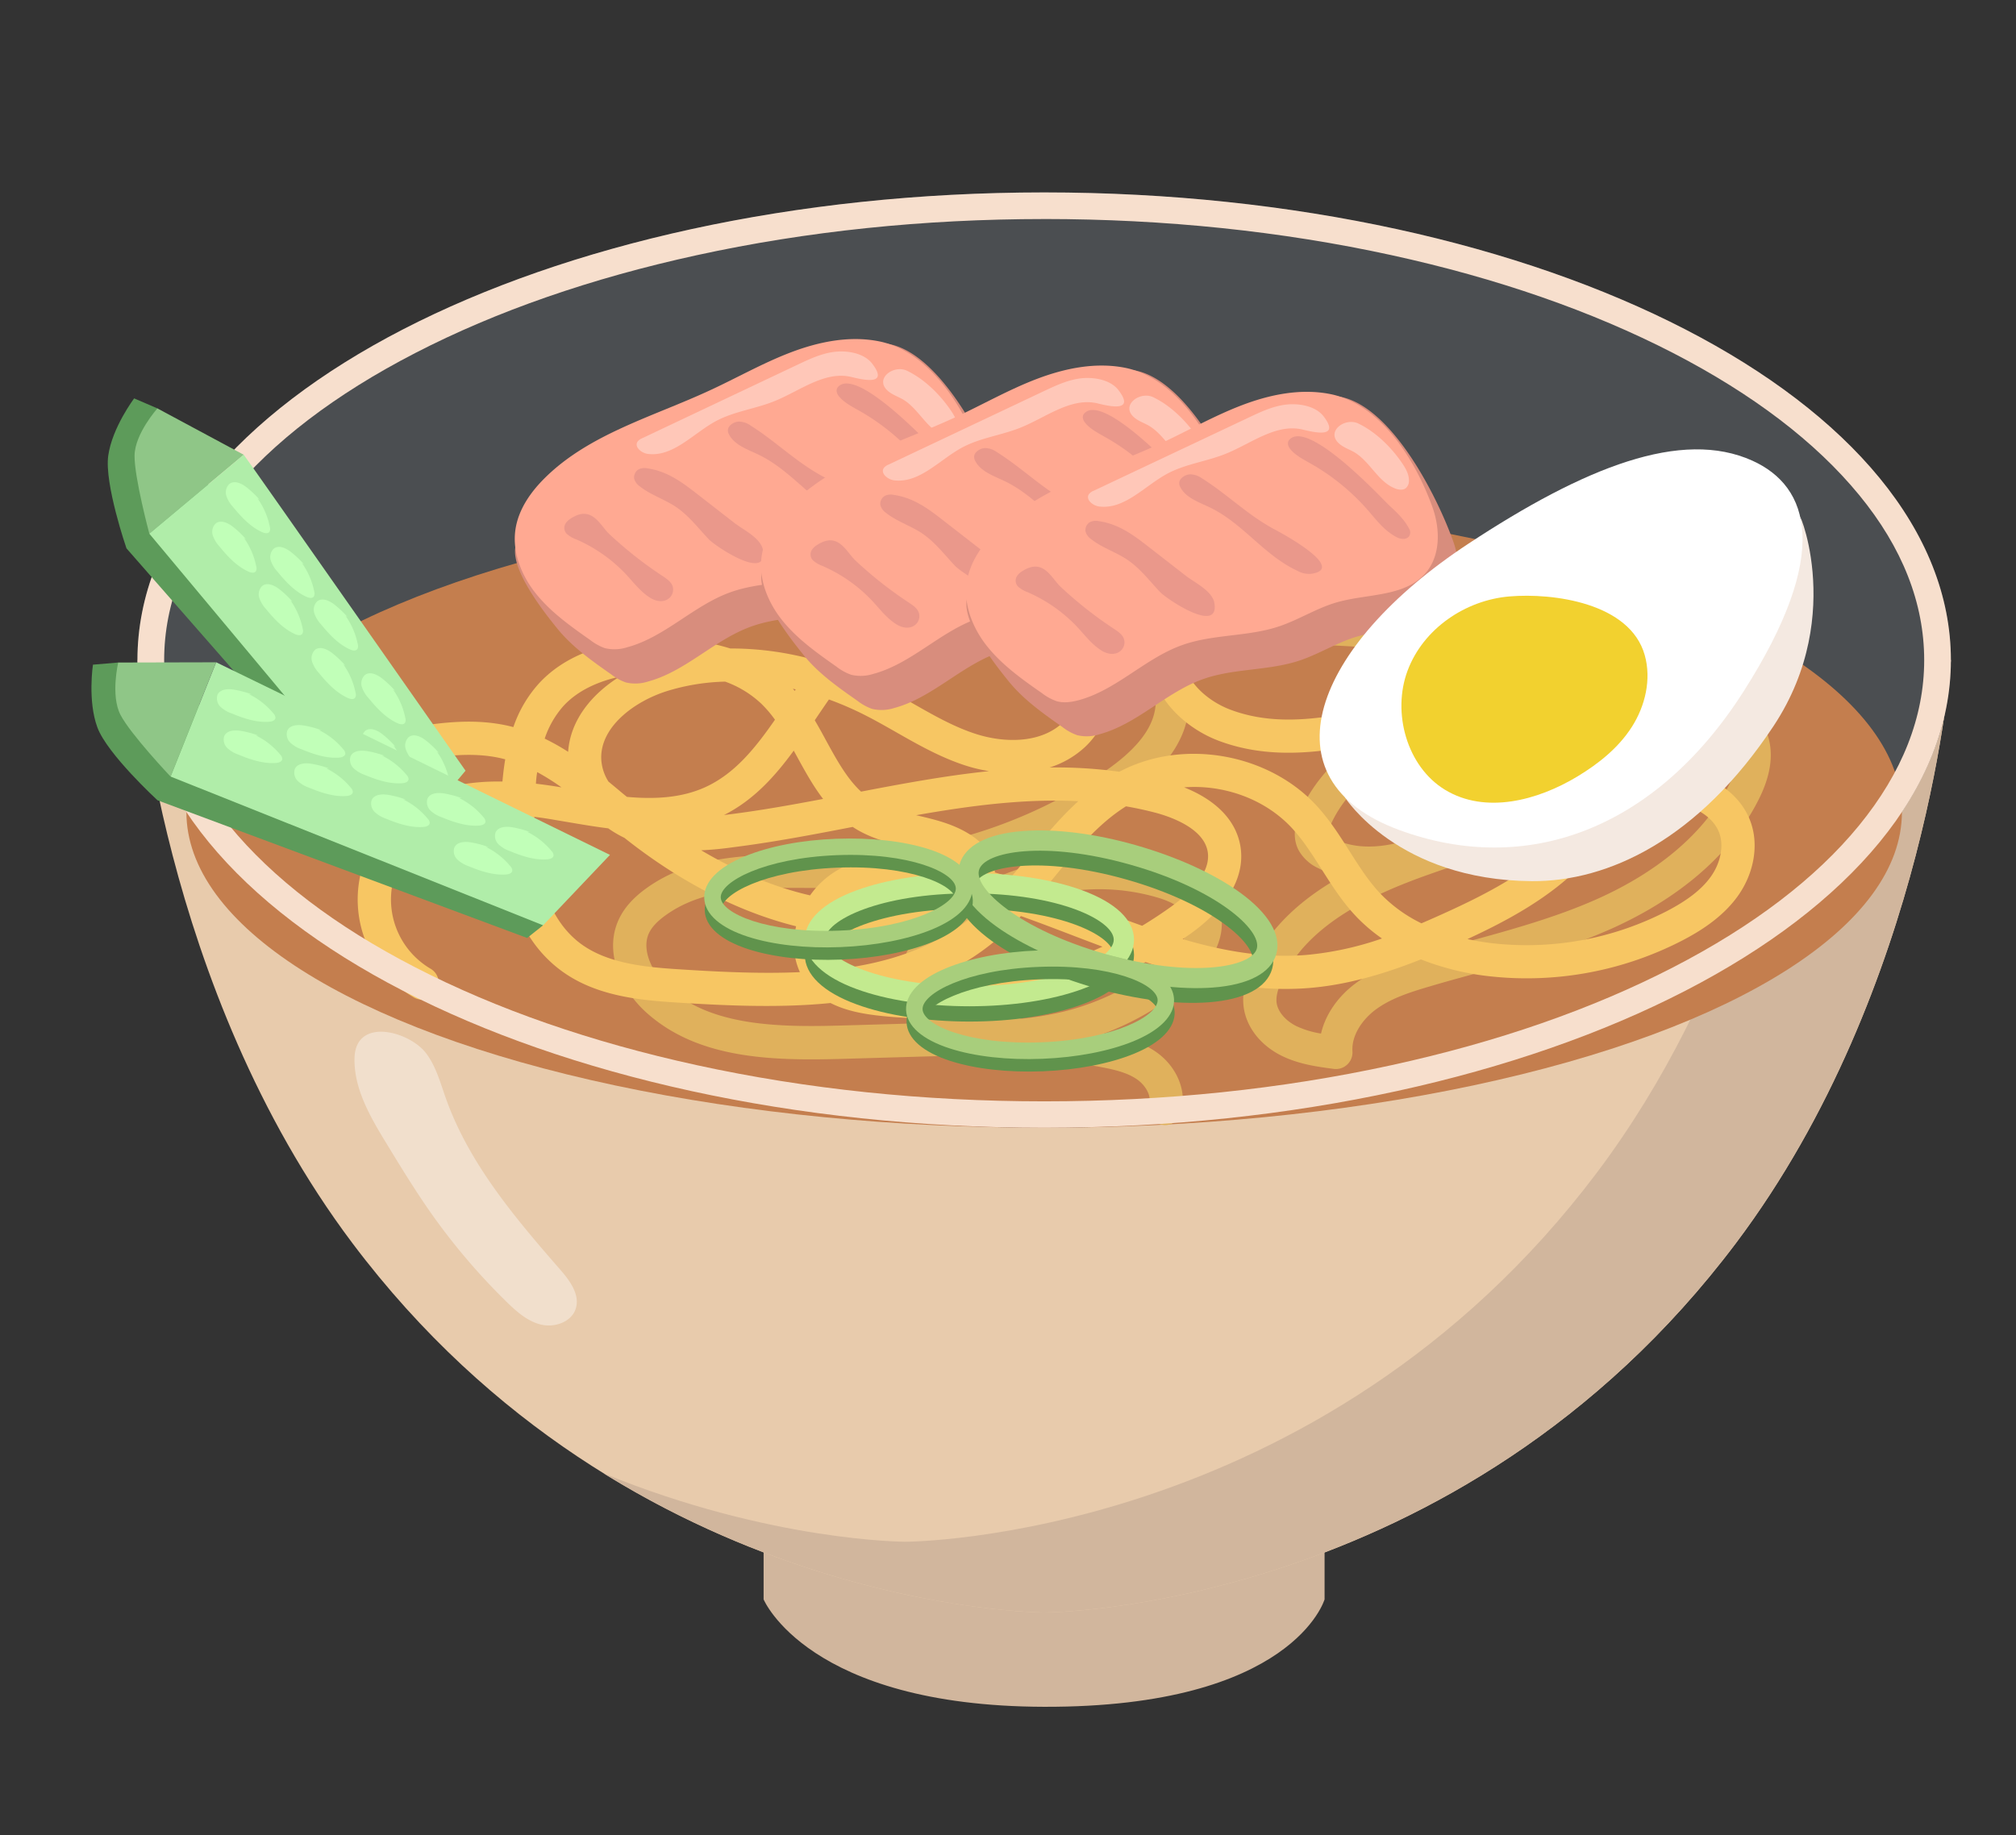 <svg id="Layer_1" data-name="Layer 1" xmlns="http://www.w3.org/2000/svg" viewBox="0 0 805 733"><rect x="0" y="0" width="805" height="733" fill="#333333" stroke="none"/><defs><style>.cls-1{fill:#d1b69d;}.cls-2{fill:#e8cbac;}.cls-3{fill:#4b4e51;}.cls-4{fill:#c47e4e;}.cls-19,.cls-21,.cls-5{fill:#fff;}.cls-5{opacity:0.39;}.cls-6{fill:#e0b15c;}.cls-7{fill:#f7c663;}.cls-8{fill:#f7dfcd;}.cls-9{fill:#60934c;}.cls-10{fill:#c3ea8f;}.cls-11{fill:#a8ce7c;}.cls-12{fill:#5d9b5a;}.cls-13{fill:#8fc687;}.cls-14{fill:#b0eda9;}.cls-15{fill:#c1ffb8;}.cls-16{fill:#d88d7d;}.cls-17{fill:#ffa992;}.cls-18{fill:#ea988b;}.cls-19{opacity:0.35;}.cls-20{fill:#f4e9e1;}.cls-22{fill:#f2d12f;}</style></defs><title>Food</title><path class="cls-1" d="M528.91,638.77s-12.56,43.17-112,42.9c-94.27-.25-112-42.9-112-42.9v-68H528.91Z"/><path class="cls-2" d="M416.94,263.63H54.88s8.89,130.51,85.81,232.83C251.61,644,416.94,644,416.94,644s165.33,0,276.25-147.54C770.11,394.14,779,263.63,779,263.63Z"/><path class="cls-1" d="M720,263.63c-7.08,44-27.31,131.49-82.26,204.58C526.81,615.75,361.48,615.75,361.48,615.75s-53.72,0-120.47-27.33C330.71,644,416.94,644,416.94,644s165.33,0,276.25-147.54C770.11,394.14,779,263.63,779,263.63Z"/><ellipse class="cls-3" cx="416.94" cy="263.63" rx="362.06" ry="186.78"/><ellipse class="cls-4" cx="416.94" cy="324.32" rx="342.51" ry="126.09"/><path class="cls-5" d="M141.56,422.56c-.29,12.29,6.32,23.56,12.72,34.06,5.55,9.11,11.11,18.23,17.22,27a255.83,255.83,0,0,0,30.77,36.31c4,3.89,8.34,7.79,13.76,9.09s12.08-1,13.84-6.27c1.85-5.6-2.31-11.26-6.2-15.71-18.17-20.83-36.49-42.51-45.7-68.57-2.17-6.12-3.88-12.56-7.78-17.75C163.51,411.83,142,406.05,141.56,422.56Z"/><path class="cls-6" d="M465.25,449.36a6.73,6.73,0,0,1-1.88-.27,6.63,6.63,0,0,1-4.49-8.24c1-3.48-1.77-7.66-4.92-9.81-4.44-3.05-10.47-4.16-16.31-5.23l-30.13-5.55c-8.7.84-17.38,1.09-25.9,1.33l-45.06,1.3c-28.45.82-57.94.06-78.57-18.59-9.92-9-17.11-24-10.82-37.27,2.07-4.38,5.52-8.3,10.55-12,19.06-13.92,42.7-13.78,65.56-13.65,5,0,10.15.06,15.06-.07a194.13,194.13,0,0,0,101.85-32.58c13.26-8.92,20.19-17.58,21.18-26.46s-4.14-17.66-9.55-24.08c-12,.57-23.6,1.28-34.54,2-23.28,1.57-55.17,3.71-77.83-13.88-5.09-4-7.4-8.38-6.88-13.16.56-5.08,4.16-9,10.69-11.72,18.74-7.72,40.56-9.52,61.43-5.08,20.22,4.3,38.86,14.32,52.71,28.29,24.84-1,51.45-1.38,78.34,0,16,.83,34.46,2.47,50.24,11.32,7.68,4.3,11.32,10.92,9.5,17.27-1.31,4.57-5,7.13-6.92,8.51-5.4,3.78-11.15,7.33-16.7,10.77-17.06,10.54-33.17,20.49-40.5,36.85-1.38,3.07-1.05,4.08-1,4.09s.31.54,2.09,1.45c12.77,6.61,28.57,1.5,36.85-2.14,13.53-5.94,26.13-15.27,38.31-24.29,17.91-13.25,36.42-27,59.18-31.36,15-2.9,32.76.72,38.62,15.34,3,7.62,2,16.71-3.23,27-13.53,26.85-39.42,42.81-58.76,51.48-17.68,7.92-36.48,13.06-54.65,18-5.84,1.6-11.89,3.25-17.76,5-8,2.34-15.74,4.82-21.82,9.38-4.7,3.53-9.56,9.73-9.15,16.59a6.63,6.63,0,0,1-7.49,7c-6.58-.87-14-1.86-20.89-5.29-8.58-4.29-14.23-11.73-15.12-19.89-.66-6,1.37-11.51,2.95-15.09,7.31-16.57,20.95-28.08,36-36.53a40.06,40.06,0,0,1-9.16-3.39,17.27,17.27,0,0,1-7.8-7.17c-3.34-6.5-.27-13.34.73-15.59,9-20.08,27.63-31.59,45.64-42.72,5.4-3.33,11-6.78,16.06-10.35a14.79,14.79,0,0,0,1.43-1.08,10.63,10.63,0,0,0-2.89-2.25c-13.28-7.45-29.9-8.88-44.43-9.64-22.91-1.19-45.67-1.1-67.31-.38,4.62,7.45,7.91,16.41,6.82,26.19-1.45,13-10.27,24.77-27,36a207.49,207.49,0,0,1-108.9,34.84c-5.13.13-10.4.1-15.5.07-21.66-.12-42.13-.24-57.65,11.1-3.19,2.33-5.28,4.6-6.38,6.93-3.21,6.79,1.45,16.08,7.72,21.74,17,15.36,43.54,15.91,69.28,15.17l32.73-.94a22.5,22.5,0,0,1-8.6-12.83c-2.37-9.77,2.27-20.36,13.09-29.81,24.51-21.44,60.58-29.5,91.89-20.54,11.5,3.3,18.73,8.93,21.47,16.74,3.57,10.14-1.25,21.67-13.21,31.62a114.26,114.26,0,0,1-32.72,19c6.39,1.19,14.14,2.74,20.65,7.2,8.5,5.83,12.67,15.91,10.14,24.51A6.64,6.64,0,0,1,465.25,449.36Zm228.51-146.8a37.32,37.32,0,0,0-1.73,4.17,32.24,32.24,0,0,1-4.79,9.41c-5.29,6.51-13.79,7.81-19.42,8.67a533.42,533.42,0,0,0-97.19,24.41c-22.15,7.84-48.88,19.8-59,42.82-1.53,3.46-2.13,6.1-1.89,8.29.38,3.55,3.47,7.27,7.86,9.46a36.4,36.4,0,0,0,9.89,3c1.76-7.52,6.58-14.65,13.73-20,7.86-5.9,17.19-8.92,26.07-11.51,6-1.74,12.08-3.41,18-5,17.68-4.84,36-9.84,52.73-17.35,17.37-7.78,40.55-22,52.33-45.34A29.45,29.45,0,0,0,693.76,302.56ZM439,355.14c-20.61,0-41.37,7.37-56.83,20.89-3.22,2.81-10.54,10.08-8.93,16.69,1.32,5.44,8.23,9.23,21.12,11.61L408,406.86a127.9,127.9,0,0,0,16.31-2.74,101.28,101.28,0,0,0,40.7-20.46c5.67-4.72,11.06-11.67,9.18-17-1.54-4.38-7.7-7-12.61-8.37A82.09,82.09,0,0,0,439,355.14Zm237.28-65.6a36.92,36.92,0,0,0-7,.68c-19.8,3.82-36.32,16-53.8,29l-5.47,4a544.42,544.42,0,0,1,55.81-11.56c5-.76,9.22-1.58,11.12-3.92a22,22,0,0,0,2.65-5.65c.48-1.3,1-2.73,1.67-4.16a6.68,6.68,0,0,1-1-3.86,6.58,6.58,0,0,1,1.7-4.05A31.7,31.7,0,0,0,676.24,289.54ZM346.31,234.75a12.56,12.56,0,0,0,1.29,1.13c18.66,14.49,46.46,12.62,68.79,11.11,7-.47,14.34-.94,21.85-1.36C413,227,377.31,221.81,348.32,233.76A13.83,13.83,0,0,0,346.31,234.75Z"/><path class="cls-7" d="M370.27,406.71a173.64,173.64,0,0,1-19.74-1.12c-5.93-.68-12.81-1.89-18.89-5-19.19,1.93-39.33,1.17-59.13-.05-15.09-.94-33.87-2.09-48.48-12.91-16.18-12-24.23-32.91-24-62.33-12.13-.13-24.11,2.09-32.95,9.82a32.06,32.06,0,0,0,5,51.86,6.64,6.64,0,0,1-6.66,11.48,45.33,45.33,0,0,1-7.11-73.33c11.93-10.44,27.58-13.22,42.32-13,.25-2.89.61-5.87,1.11-8.87l-1.59-.4c-12-2.77-24.78-.85-37.27,1.41a7.76,7.76,0,0,1-8.86,3,7.21,7.21,0,0,1-5.08-7.43c.2-3.17,2.44-6.93,8.08-8,14.21-2.61,30.32-5.56,46.12-1.91.62.14,1.24.3,1.85.46a50.08,50.08,0,0,1,10-17.2c9.7-10.69,24.58-16.71,44.23-17.88a87.61,87.61,0,0,1,32.37,3.68A124.2,124.2,0,0,1,326,263.8a99.78,99.78,0,0,1,10.94-12c20.49-18.75,51.87-25.19,78.08-16,9.14,3.2,16.27,7.78,21.19,13.62,11.69,13.88,10.22,36.82-3.15,49.1a37,37,0,0,1-13.94,8,185.3,185.3,0,0,1,27.83,1.7c.32-.17.64-.34,1-.5C473,295,506.41,301,525.55,321.59c5.31,5.71,9.4,12.17,13.36,18.41s7.6,11.95,12.23,16.84a57.48,57.48,0,0,0,16.45,11.92c3.45-1.47,6.85-3,10.2-4.52,15.9-7.27,32.31-15.75,44.61-28.37a50.23,50.23,0,0,0,10.35-15.36c-2.69.07-5.41.07-8.14-.05-18.37-.84-33.2-8.69-39.67-21a44.71,44.71,0,0,1-3.72-10.39c-6.87,1.27-13.78,2.87-20.55,4.44-24.45,5.66-49.73,11.52-74.1,2.32-15.9-6-30.57-21.76-26.43-39.15,2.46-10.35,11.47-18.94,23.5-22.41,9.9-2.87,20.14-2.14,29.17-1.51,14.44,1,29.36,2.08,43.63,7.45,16.74,6.3,29.19,17.93,34.17,31.91q.36,1,.66,2,2.76-.31,5.5-.51c22.8-1.65,40.83,6,48.24,20.47a32.12,32.12,0,0,1,3.46,12.25,111.2,111.2,0,0,1,17.2.17c16.26,1.63,28.65,9.55,33.15,21.17,3.64,9.4,1.72,21-5,30.34-6.35,8.78-15.66,14.27-22.11,17.63A135.29,135.29,0,0,1,595.63,390a106.57,106.57,0,0,1-28.25-6.83c-13.74,5.47-28.83,10.12-44.46,11.41-22.67,1.87-44.4-3.23-65.52-10.33A181.44,181.44,0,0,1,370.27,406.71Zm-4.49-13.33a167.79,167.79,0,0,0,74.44-15.29q-5.31-2-10.56-4c-7.26-2.78-14.62-5.6-22-8.23a114.36,114.36,0,0,1-11.76,11.09A99.73,99.73,0,0,1,365.78,393.38ZM213.34,326.23c0,18.2,3.61,39.63,18.58,50.7,11.46,8.48,28.06,9.5,41.4,10.33,15.78,1,31.3,1.65,46.08,1a27.35,27.35,0,0,1-1.9-16.46q.17-.93.39-1.86c-22.87-5.7-46.29-17.64-68.58-35.33a45.32,45.32,0,0,1-6.44-3.78c-5.63-.7-11.16-1.65-16.5-2.56l-4.71-.79C219,327,216.19,326.58,213.34,326.23ZM330.92,372.5c-.14.53-.26,1.06-.35,1.6-.54,3-.57,7.39,2.4,11a13.73,13.73,0,0,0,1.93,1.88c19.74-2.48,37.71-8.31,52.63-20.35,2.1-1.7,4.11-3.5,6.07-5.39l-1.27-.38c-3.9,4.21-9.65,7.34-15.53,9A108.75,108.75,0,0,1,330.92,372.5Zm141.35,2.57c16.39,4.82,32.7,7.69,49.56,6.3a126.5,126.5,0,0,0,30-6.55A67,67,0,0,1,541.5,366c-5.51-5.82-9.72-12.45-13.79-18.86-3.81-6-7.41-11.66-11.89-16.48-10.79-11.62-27.25-17.4-43-16.21,12.93,5.15,20.82,13.36,22.5,23.63,1.36,8.3-1,21.06-19.71,34.68C474.48,373.52,473.38,374.31,472.27,375.07Zm113.77,0a101.86,101.86,0,0,0,11,1.77,121.89,121.89,0,0,0,68.53-12.95c8.35-4.35,13.9-8.69,17.48-13.64,4.06-5.62,5.39-12.6,3.39-17.77-3.13-8.08-13.47-11.89-22.1-12.76a108.36,108.36,0,0,0-17.28,0c-2.72,9.81-8.74,18.86-15.15,25.43C618.81,358.57,602.25,367.51,586,375.05Zm-169-20c5.87,2.15,11.68,4.38,17.42,6.58,7.29,2.79,14.47,5.55,21.61,8.09q6-3.63,11.76-7.77c7.33-5.33,15.79-13.43,14.41-21.79-1.57-9.61-15.4-14.18-21.27-15.7q-5.67-1.46-11.36-2.44c-11.1,6.94-19.76,17.47-28.87,28.55C419.47,352.1,418.24,353.6,417,355.09Zm-77.72,5.11a93.06,93.06,0,0,0,33.87-3.11c.64-.18,1.29-.4,1.93-.64-15-3-25.88-2.1-34.14,2.67A19.63,19.63,0,0,0,339.27,360.2ZM280,339.6c12.16,7.2,27.1,14.24,43.47,18a34.64,34.64,0,0,1,10.83-10c14.79-8.53,32.17-6.53,44.49-4-4.63-2.54-10.19-3.81-16-5.16-6.82-1.57-13.87-3.19-20.4-7-.65-.38-1.28-.77-1.9-1.18-15.49,3-31.48,6.06-47.25,8.05C288.86,338.93,284.44,339.39,280,339.6Zm117.27,8.84c2.11.63,4.22,1.3,6.31,2,2.29-2.68,4.56-5.44,6.87-8.25,6.29-7.65,12.7-15.45,20.12-22.2-21.18-1.08-42.67,1.7-64.76,5.59,7.29,1.68,14.82,3.42,21.65,7.8,4.95,3.18,8.07,7.07,9.26,11.56A16.38,16.38,0,0,1,397.26,348.44Zm-80.32-48.65c-7.52,10.29-16.06,19.79-27.86,25.72.82-.09,1.63-.19,2.44-.3,12.26-1.55,24.79-3.79,37.13-6.13-4.09-5.34-7.35-11.31-10.55-17.17C317.72,301.2,317.33,300.49,316.94,299.79Zm-66.61,18.47c11.11,1,21.89.44,31.43-3.95,11.61-5.34,19.78-15.48,27.68-26.87a47.13,47.13,0,0,0-5.52-6.45,41.43,41.43,0,0,0-14.38-8.76,85.32,85.32,0,0,0-23.2,3.77c-13.13,4.12-26.94,14.45-26.25,27.38a18.45,18.45,0,0,0,2.86,8.77c2,1.65,4,3.32,6,5Zm75-30.6c1.54,2.62,3,5.27,4.41,7.89,4.28,7.83,8.37,15.32,14.08,20.61,16.87-3.24,34-6.41,51.1-8.18a62.18,62.18,0,0,1-9.15-2.16c-10.11-3.23-19.2-8.41-28-13.42-3.79-2.16-7.71-4.39-11.58-6.38A130.45,130.45,0,0,0,331,279.36C329.12,282.06,327.25,284.84,325.34,287.66ZM214,313c3.46.4,6.79.89,9.89,1.41l.31.05a92.5,92.5,0,0,0-9.69-6.09C214.25,309.87,214.08,311.42,214,313Zm380.48-25.82a29.25,29.25,0,0,0,2.25,6.15c6.31,12,23.44,13.69,28.54,13.92,3.29.15,6.58.09,9.95-.07a18.94,18.94,0,0,0-2-7c-5.76-11.26-22.09-14.24-35.46-13.28C596.63,286.92,595.53,287,594.43,287.13ZM217.5,295a90.4,90.4,0,0,1,9.36,5.26c.88-12.73,9.5-23.09,20.51-30-8.19,1.84-16.6,5.33-22.49,11.82A37.35,37.35,0,0,0,217.5,295Zm122-26.61q6.46,2.58,12.84,5.85c4.12,2.12,8.16,4.42,12.07,6.65,8.57,4.89,16.67,9.5,25.45,12.3,10.59,3.38,25.17,4,34.31-4.39,8.23-7.56,9.17-22.23,2-30.78-3.37-4-8.56-7.24-15.42-9.64-21.74-7.61-47.75-2.27-64.74,13.27A78,78,0,0,0,339.45,268.37Zm160.83-22.92a46.61,46.61,0,0,0-13,1.56c-7.33,2.12-12.93,7.11-14.27,12.73-2.29,9.65,7.46,19.61,18.21,23.66,20.6,7.78,42.85,2.62,66.41-2.84,6.67-1.54,13.45-3.11,20.29-4.4-3.77-10.12-13.29-18.68-26.19-23.54-12.46-4.69-26.41-5.67-39.89-6.62C508,245.72,504.12,245.45,500.28,245.45Zm-183.72,29.6.72.85c.13-.2.26-.39.4-.58Z"/><path class="cls-8" d="M416.94,87.47c48.12,0,94.77,4.85,138.67,14.43,42.21,9.21,80,22.36,112.48,39.09C700,157.48,725,176.54,742.34,197.66s26,43.28,26,66-8.76,44.9-26,66-42.3,40.19-74.25,56.67c-32.43,16.73-70.27,29.88-112.48,39.09-43.9,9.58-90.55,14.44-138.67,14.44s-94.77-4.86-138.66-14.44c-42.21-9.21-80.06-22.36-112.48-39.09-32-16.48-56.94-35.55-74.25-56.67s-26-43.27-26-66,8.77-44.89,26.05-66S133.84,157.48,165.8,141c32.42-16.73,70.27-29.88,112.48-39.09,43.89-9.58,90.54-14.43,138.66-14.43Zm0-10.62c-200,0-362.06,83.62-362.06,186.78S217,450.42,416.94,450.42,779,366.79,779,263.63,616.9,76.85,416.94,76.85Z"/><path class="cls-9" d="M387.09,408c-16.94,0-32.93-2.43-45-6.85-13.36-4.88-20.72-11.89-20.72-19.74s7.36-14.86,20.72-19.74c12.08-4.42,28.07-6.85,45-6.85s32.92,2.43,45,6.85c13.36,4.88,20.73,11.89,20.73,19.74s-7.37,14.86-20.73,19.74C420,405.58,404,408,387.09,408Zm0-45.09c-35.71,0-57.64,10.78-57.64,18.5s21.93,18.5,57.64,18.5,57.63-10.77,57.63-18.5S422.79,362.92,387.09,362.92Z"/><path class="cls-10" d="M387.09,401.89c-16.94,0-32.93-2.43-45-6.85-13.36-4.88-20.72-11.89-20.72-19.74s7.36-14.86,20.72-19.74c12.08-4.42,28.07-6.85,45-6.85s32.92,2.43,45,6.85c13.36,4.88,20.73,11.89,20.73,19.74s-7.37,14.86-20.73,19.74C420,399.46,404,401.89,387.09,401.89Zm0-45.09c-35.71,0-57.64,10.78-57.64,18.5s21.93,18.5,57.64,18.5,57.63-10.77,57.63-18.5S422.79,356.8,387.09,356.8Z"/><path class="cls-9" d="M437.48,394.64c-16.3-4.61-31-11.31-41.44-18.84-11.53-8.34-16.7-17.09-14.57-24.64s11.13-12.3,25.32-13.36c12.83-1,28.87,1.05,45.17,5.66s31,11.3,41.44,18.84c11.53,8.34,16.7,17.09,14.57,24.64s-11.13,12.29-25.32,13.36C469.82,401.26,453.78,399.25,437.48,394.64Zm12.28-43.39c-34.36-9.72-58.4-5.32-60.5,2.11s16.06,23.77,50.43,33.49,58.39,5.32,60.49-2.12S484.12,361,449.76,351.25Z"/><path class="cls-11" d="M439.15,388.75c-16.3-4.61-31-11.3-41.44-18.84-11.53-8.34-16.71-17.09-14.57-24.64s11.13-12.3,25.31-13.36c12.83-1,28.88,1,45.17,5.66s31,11.3,41.45,18.84c11.53,8.34,16.7,17.09,14.56,24.64s-11.12,12.29-25.31,13.36C471.49,395.37,455.45,393.36,439.15,388.75Zm12.27-43.39c-34.36-9.72-58.39-5.32-60.49,2.11S407,371.24,441.35,381s58.39,5.32,60.5-2.11S485.78,355.08,451.42,345.36Z"/><path class="cls-9" d="M416.38,427.86c-13.79.54-26.88-.92-36.87-4.12-11-3.55-17.26-9-17.51-15.41s5.51-12.34,16.23-16.75c9.7-4,22.64-6.48,36.43-7s26.88.91,36.87,4.12c11,3.54,17.26,9,17.51,15.4s-5.51,12.34-16.23,16.75C443.11,424.81,430.17,427.31,416.38,427.86Zm-1.46-36.72c-29.08,1.16-46.58,10.64-46.33,16.93s18.45,14.35,47.53,13.19,46.58-10.64,46.33-16.93S444,390,414.92,391.14Z"/><path class="cls-11" d="M416.18,422.87c-13.79.55-26.88-.91-36.86-4.12-11-3.54-17.27-9-17.52-15.4S367.31,391,378,386.6c9.69-4,22.63-6.49,36.42-7s26.88.91,36.87,4.11c11,3.55,17.26,9,17.51,15.41s-5.51,12.34-16.23,16.75C442.91,419.82,430,422.32,416.18,422.87Zm-1.46-36.71c-29.07,1.15-46.58,10.64-46.33,16.93s18.45,14.35,47.53,13.19,46.58-10.64,46.33-16.93S443.8,385,414.72,386.16Z"/><path class="cls-9" d="M335.79,383.24c-13.79.55-26.88-.91-36.87-4.11-11-3.55-17.26-9-17.51-15.41s5.51-12.34,16.23-16.75c9.7-4,22.64-6.48,36.43-7s26.88.91,36.87,4.12c11,3.54,17.26,9,17.51,15.4s-5.51,12.34-16.23,16.75C362.52,380.2,349.58,382.7,335.79,383.24Zm-1.46-36.71c-29.08,1.15-46.58,10.64-46.33,16.93s18.45,14.35,47.53,13.19,46.58-10.64,46.33-16.93S363.41,345.37,334.33,346.53Z"/><path class="cls-11" d="M335.59,378.26c-13.79.55-26.88-.91-36.86-4.12-11-3.54-17.26-9-17.52-15.4s5.51-12.34,16.24-16.75c9.69-4,22.63-6.49,36.42-7s26.89.92,36.87,4.12c11,3.55,17.26,9,17.51,15.41s-5.51,12.33-16.23,16.75C362.32,375.21,349.39,377.71,335.59,378.26Zm-1.46-36.72c-29.07,1.16-46.58,10.65-46.33,16.93s18.46,14.36,47.53,13.2,46.58-10.64,46.33-16.93S363.21,340.39,334.13,341.54Z"/><path class="cls-12" d="M62.86,163.11l-9.29-4S44.8,170.71,43.22,182s7.28,37,7.28,37L157,340.62l5.32-4.56L121,249.75,62.86,163.11Z"/><path class="cls-13" d="M97.32,181.62,62.86,163.11s-9,10.06-9.13,18.8,5.9,31.23,5.9,31.23l37.69-31.52Z"/><path class="cls-14" d="M97.32,181.62c2.39,3.11,88.57,126.18,88.57,126.18l-23.61,28.26L59.63,213.14Z"/><path class="cls-15" d="M103.69,199.61a37.92,37.92,0,0,0-5.26-5c-2-1.58-4.94-2.92-6.91-1.26a4.65,4.65,0,0,0-1.1,4.78,12.58,12.58,0,0,0,2.66,4.38c3.33,4,7,8,11.72,10.08,1,.41,2.26.64,2.83-.26a2.55,2.55,0,0,0,.12-1.87,29.25,29.25,0,0,0-4.93-11.42Z"/><path class="cls-15" d="M98.26,215.38a37.34,37.34,0,0,0-5.26-5c-2-1.58-4.94-2.92-6.91-1.27a4.67,4.67,0,0,0-1.1,4.79,12.58,12.58,0,0,0,2.66,4.38c3.33,4.05,7,8,11.72,10.08.95.41,2.26.64,2.83-.26a2.58,2.58,0,0,0,.12-1.88,29.27,29.27,0,0,0-4.93-11.41Z"/><path class="cls-15" d="M121.43,225.45a38.5,38.5,0,0,0-5.26-5c-2-1.58-4.94-2.92-6.92-1.26a4.66,4.66,0,0,0-1.09,4.78,12.58,12.58,0,0,0,2.66,4.38c3.33,4.05,7,8,11.71,10.08,1,.41,2.26.64,2.83-.26a2.58,2.58,0,0,0,.13-1.88,29.42,29.42,0,0,0-4.93-11.41Z"/><path class="cls-15" d="M116.83,240.34a37.41,37.41,0,0,0-5.27-5c-2-1.58-4.94-2.92-6.91-1.27a4.68,4.68,0,0,0-1.09,4.79,12.71,12.71,0,0,0,2.65,4.38c3.34,4.05,7,8,11.72,10.07.95.42,2.26.65,2.83-.25a2.63,2.63,0,0,0,.13-1.88A29.57,29.57,0,0,0,116,239.81Z"/><path class="cls-15" d="M138.8,246.46a38.57,38.57,0,0,0-5.26-5c-2-1.58-4.95-2.91-6.92-1.26a4.68,4.68,0,0,0-1.09,4.79,12.57,12.57,0,0,0,2.65,4.37c3.34,4.06,7,8,11.72,10.08.95.42,2.26.64,2.83-.26a2.6,2.6,0,0,0,.13-1.87,29.44,29.44,0,0,0-4.93-11.41Z"/><path class="cls-15" d="M137.92,265.84a38,38,0,0,0-5.26-5c-2-1.57-4.94-2.91-6.92-1.26a4.68,4.68,0,0,0-1.09,4.79,12.45,12.45,0,0,0,2.66,4.37c3.33,4.06,7,8,11.72,10.08.95.42,2.25.65,2.83-.26a2.55,2.55,0,0,0,.12-1.87,29.15,29.15,0,0,0-4.93-11.41Z"/><path class="cls-15" d="M157.79,275.93a37.92,37.92,0,0,0-5.26-5c-2-1.58-4.94-2.92-6.91-1.27a4.67,4.67,0,0,0-1.1,4.79,12.58,12.58,0,0,0,2.66,4.38c3.33,4.05,7,8,11.72,10.08.95.41,2.25.64,2.83-.26a2.58,2.58,0,0,0,.12-1.88,29.27,29.27,0,0,0-4.93-11.41Z"/><path class="cls-15" d="M157.94,298.22a38,38,0,0,0-5.26-5c-2-1.58-4.94-2.91-6.92-1.26a4.68,4.68,0,0,0-1.09,4.79,12.45,12.45,0,0,0,2.66,4.37c3.33,4.06,7,8,11.71,10.08,1,.42,2.26.64,2.84-.26a2.55,2.55,0,0,0,.12-1.87,29.15,29.15,0,0,0-4.93-11.41Z"/><path class="cls-15" d="M175.3,300.72a37.92,37.92,0,0,0-5.26-5c-2-1.58-4.94-2.92-6.92-1.26a4.68,4.68,0,0,0-1.09,4.79,12.54,12.54,0,0,0,2.66,4.37c3.33,4,7,8,11.72,10.08,1,.41,2.25.64,2.83-.26a2.55,2.55,0,0,0,.12-1.87,29.25,29.25,0,0,0-4.93-11.42Z"/><path class="cls-12" d="M47.21,264.6l-10.09.86s-2.19,14.41,1.77,25.07,24,29.09,24,29.09l147.61,55,6.38-5.1-77.35-56.33L47.21,264.6Z"/><path class="cls-13" d="M86.32,264.51l-39.11.09s-3.12,13.11.89,20.88,20,24.67,20,24.67l18.18-45.64Z"/><path class="cls-14" d="M86.32,264.51c3.58,1.6,157.24,76.92,157.24,76.92l-26.7,28.12L68.14,310.15Z"/><path class="cls-15" d="M100.48,277.31a38,38,0,0,0-7-1.86c-2.54-.43-5.73-.22-6.68,2.17a4.68,4.68,0,0,0,1.31,4.74,12.61,12.61,0,0,0,4.42,2.58c4.86,2,10,3.74,15.1,3.3,1-.08,2.29-.5,2.36-1.57a2.58,2.58,0,0,0-.78-1.71,29.39,29.39,0,0,0-9.76-7.7Z"/><path class="cls-15" d="M103.19,293.77a38,38,0,0,0-7-1.87c-2.53-.42-5.73-.22-6.68,2.18a4.68,4.68,0,0,0,1.31,4.73,12.79,12.79,0,0,0,4.42,2.59c4.86,2,10,3.73,15.1,3.3,1-.09,2.29-.51,2.37-1.57a2.58,2.58,0,0,0-.78-1.71,29.23,29.23,0,0,0-9.76-7.7Z"/><path class="cls-15" d="M128.36,291.63a38,38,0,0,0-7-1.87c-2.53-.42-5.73-.22-6.68,2.17a4.7,4.7,0,0,0,1.31,4.74,12.61,12.61,0,0,0,4.42,2.58c4.86,2,10,3.74,15.1,3.31,1-.09,2.29-.51,2.37-1.58a2.68,2.68,0,0,0-.78-1.71,29.42,29.42,0,0,0-9.77-7.7Z"/><path class="cls-15" d="M131.39,306.91a38.16,38.16,0,0,0-7-1.86c-2.54-.43-5.74-.22-6.69,2.17A4.67,4.67,0,0,0,119,312a12.5,12.5,0,0,0,4.41,2.59c4.86,2,10,3.74,15.1,3.3,1-.09,2.29-.51,2.37-1.57a2.58,2.58,0,0,0-.78-1.71,29.49,29.49,0,0,0-9.76-7.7Z"/><path class="cls-15" d="M153.63,301.86a38.19,38.19,0,0,0-7-1.87c-2.54-.42-5.74-.22-6.69,2.18a4.67,4.67,0,0,0,1.32,4.73,12.66,12.66,0,0,0,4.41,2.59c4.86,2,10,3.73,15.1,3.3,1-.09,2.29-.51,2.37-1.58a2.58,2.58,0,0,0-.78-1.7,29.23,29.23,0,0,0-9.76-7.7Z"/><path class="cls-15" d="M162.06,319.33a38,38,0,0,0-7-1.87c-2.53-.42-5.73-.22-6.68,2.18a4.66,4.66,0,0,0,1.31,4.73,12.79,12.79,0,0,0,4.42,2.59c4.86,2,10,3.73,15.1,3.3,1-.09,2.29-.51,2.37-1.58a2.59,2.59,0,0,0-.79-1.7,29,29,0,0,0-9.76-7.7Z"/><path class="cls-15" d="M184.34,318.77a38,38,0,0,0-7-1.87c-2.53-.42-5.73-.22-6.68,2.18a4.68,4.68,0,0,0,1.31,4.73,12.79,12.79,0,0,0,4.42,2.59c4.86,2,10,3.73,15.1,3.3,1-.09,2.29-.51,2.37-1.57a2.58,2.58,0,0,0-.78-1.71,29.17,29.17,0,0,0-9.77-7.7Z"/><path class="cls-15" d="M195.06,338.31a38.19,38.19,0,0,0-7-1.87c-2.54-.42-5.73-.22-6.68,2.18a4.64,4.64,0,0,0,1.31,4.73,12.79,12.79,0,0,0,4.42,2.59c4.86,2,10,3.73,15.09,3.3,1-.09,2.3-.51,2.37-1.57a2.54,2.54,0,0,0-.78-1.71,29.14,29.14,0,0,0-9.76-7.7Z"/><path class="cls-15" d="M211.53,332.27a38.19,38.19,0,0,0-7-1.87c-2.54-.42-5.74-.22-6.69,2.18a4.67,4.67,0,0,0,1.32,4.73,12.66,12.66,0,0,0,4.41,2.59c4.86,2,10,3.73,15.1,3.3,1-.09,2.29-.51,2.37-1.58a2.54,2.54,0,0,0-.78-1.7,29.23,29.23,0,0,0-9.76-7.7Z"/><path class="cls-16" d="M355.16,137.44c-11.76-2.35-19.84,12.64-31.05,16.9s-21.65,10.26-32.53,15.3C269,180.1,243.75,186.94,226,204.41c-5.77,5.69-19.07,6.31-20.25,14.32-1.36,9.29,10.95,25.13,16.88,32.42s13.73,12.79,21.42,18.18a20.46,20.46,0,0,0,5.83,3.22,16.43,16.43,0,0,0,8.92-.37c15.11-4.08,26.54-16.76,41.29-22,12.31-4.4,26-3.29,38.44-7.39,8-2.64,15.24-7.37,23.35-9.7,12.25-3.51,27.3-2.07,35.53-11.8,5.92-7,5.72-17.51,2.63-26.15C393.54,176.82,375.54,141.5,355.16,137.44Z"/><path class="cls-17" d="M351,136.32c-11.76-2.35-24,.14-35.22,4.41S294.12,151,283.24,156c-22.59,10.46-47.83,17.29-65.56,34.77-5.77,5.68-10.68,12.69-11.86,20.7-1.36,9.3,2.56,18.75,8.49,26s13.73,12.78,21.42,18.18a21.1,21.1,0,0,0,5.83,3.22,16.63,16.63,0,0,0,8.92-.37c15.11-4.08,26.54-16.76,41.29-22,12.32-4.39,26-3.29,38.45-7.38,8-2.65,15.23-7.38,23.34-9.7,12.25-3.51,27.3-2.08,35.53-11.81,5.92-7,5.72-17.5,2.64-26.15C385.21,163.2,371.37,140.38,351,136.32Z"/><path class="cls-18" d="M334.68,154.48c-1.09,1.16-.56,2.68.23,3.68,2,2.57,5.17,4.16,8.14,5.85a87.86,87.86,0,0,1,22.77,18.46c3.54,4.05,6.78,8.51,11.83,11.07,1.38.7,3.57,1.06,4.76-.33a2.83,2.83,0,0,0,0-3.26c-1.88-3.62-4.94-6.48-8-9.3C371.15,177.56,342.25,146.43,334.68,154.48Z"/><path class="cls-18" d="M328.92,190.47c-10.73-5.66-19-14.09-29.11-20.45a8.37,8.37,0,0,0-4.64-1.65c-1.82,0-4,1.25-4.45,2.92a3.2,3.2,0,0,0,.38,2.22c2.14,4.23,7.46,6,12,8.17,13.3,6.53,21.36,18.95,34.82,25.26a9.43,9.43,0,0,0,5.53,1.14C357.75,205.91,331.14,191.64,328.92,190.47Z"/><path class="cls-18" d="M278.35,197.27c-5.77-4.49-11.85-9.12-19.92-10.22a5.43,5.43,0,0,0-3.22.3,3.7,3.7,0,0,0-2,3.74,5.43,5.43,0,0,0,2.21,3.11c4.12,3.32,9.62,5.1,14.11,8,5.42,3.55,9.19,8.66,13.53,13.22,2.57,2.7,23.74,17,21.63,4.36-.82-4.89-7.85-8.13-11.53-11Z"/><path class="cls-18" d="M227.86,207.12a6.29,6.29,0,0,0-2.13,2.13,3.38,3.38,0,0,0,.63,4,11.26,11.26,0,0,0,3.71,2.16,60.36,60.36,0,0,1,19.76,13.82c3.1,3.31,5.82,7,9.77,9.51,2,1.26,5,2.09,7.34.37a4.48,4.48,0,0,0,1.5-5.35c-.74-1.62-2.34-2.68-3.88-3.71a158.87,158.87,0,0,1-21.32-16.81C239.42,209.59,236.36,201.57,227.86,207.12Z"/><path class="cls-19" d="M332.48,140.62c-5,.76-9.55,2.93-14.08,5.07L256.49,175a4.44,4.44,0,0,0-1.9,1.36c-1.44,2.15,1.59,4.64,4.17,4.94,10.21,1.2,18.1-8.28,27.16-13.14,7.3-3.9,15.8-4.87,23.46-8,10.15-4.13,20.08-12.2,30.72-9.57,5.16,1.27,14.8,3.32,8.2-5.32C344.89,140.79,337.69,139.82,332.48,140.62Z"/><path class="cls-19" d="M354.91,156.43c1.64,1.29,3.67,2,5.48,3,6.42,3.7,9.61,11.94,16.53,14.59,1.38.53,3.07.76,4.23-.15a3.88,3.88,0,0,0,1.23-3.09c0-2.44-1.25-4.7-2.62-6.73-4.31-6.39-10.58-12.63-17.63-16C356.63,145.48,348.71,151.56,354.91,156.43Z"/><path class="cls-16" d="M453.48,148c-11.76-2.34-19.85,12.64-31.05,16.91s-21.65,10.26-32.53,15.3c-22.59,10.46-47.83,17.29-65.56,34.77-5.77,5.68-19.08,6.3-20.25,14.31-1.36,9.3,11,25.14,16.88,32.43s13.73,12.78,21.42,18.18a21,21,0,0,0,5.83,3.22,16.59,16.59,0,0,0,8.91-.37c15.12-4.08,26.55-16.76,41.3-22,12.31-4.39,26-3.29,38.44-7.38,8-2.65,15.24-7.38,23.35-9.7,12.25-3.51,27.3-2.08,35.53-11.81,5.92-7,5.71-17.5,2.63-26.15C491.86,187.4,473.86,152.09,453.48,148Z"/><path class="cls-17" d="M449.31,146.9c-11.76-2.34-24,.15-35.22,4.41s-21.65,10.26-32.53,15.3C359,177.07,333.73,183.91,316,201.39c-5.77,5.68-10.69,12.69-11.86,20.7-1.36,9.29,2.56,18.74,8.49,26s13.73,12.79,21.42,18.19a20.67,20.67,0,0,0,5.83,3.21,16.43,16.43,0,0,0,8.92-.37c15.11-4.08,26.54-16.76,41.29-22,12.31-4.4,26-3.29,38.44-7.39,8-2.64,15.24-7.37,23.35-9.69,12.25-3.52,27.3-2.08,35.53-11.81,5.92-7,5.72-17.51,2.63-26.15C483.53,173.79,469.69,151,449.31,146.9Z"/><path class="cls-18" d="M433,165.07c-1.1,1.16-.56,2.68.22,3.68,2,2.56,5.18,4.16,8.15,5.85a88,88,0,0,1,22.77,18.45c3.54,4,6.78,8.51,11.83,11.08,1.38.7,3.57,1.06,4.76-.33a2.84,2.84,0,0,0,0-3.27c-1.88-3.61-4.94-6.48-8-9.29C469.47,188.15,440.57,157,433,165.07Z"/><path class="cls-18" d="M427.24,201.05c-10.73-5.66-19-14.08-29.11-20.44a8.46,8.46,0,0,0-4.64-1.66c-1.82,0-4,1.26-4.45,2.92a3.17,3.17,0,0,0,.38,2.23c2.14,4.22,7.46,6,12,8.17,13.3,6.53,21.36,18.95,34.82,25.26a9.51,9.51,0,0,0,5.53,1.14C456.07,216.5,429.46,202.23,427.24,201.05Z"/><path class="cls-18" d="M376.66,207.86c-5.76-4.5-11.84-9.12-19.92-10.23a5.41,5.41,0,0,0-3.21.31,3.67,3.67,0,0,0-2,3.74,5.39,5.39,0,0,0,2.21,3.11c4.11,3.31,9.62,5.1,14.11,8,5.42,3.55,9.19,8.66,13.53,13.23,2.57,2.7,23.74,17,21.62,4.36-.81-4.9-7.84-8.13-11.52-11Z"/><path class="cls-18" d="M326.18,217.71a6.2,6.2,0,0,0-2.13,2.13,3.37,3.37,0,0,0,.62,4,11.56,11.56,0,0,0,3.71,2.17,60.15,60.15,0,0,1,19.77,13.82c3.1,3.31,5.81,7,9.77,9.5,2,1.26,5,2.1,7.34.38a4.49,4.49,0,0,0,1.5-5.36c-.74-1.62-2.35-2.68-3.88-3.7a158.93,158.93,0,0,1-21.32-16.82C337.74,220.17,334.68,212.15,326.18,217.71Z"/><path class="cls-19" d="M430.8,151.21c-4.95.76-9.55,2.92-14.08,5.06l-61.91,29.28a4.42,4.42,0,0,0-1.9,1.35c-1.45,2.16,1.59,4.64,4.17,4.95,10.21,1.19,18.1-8.28,27.16-13.14,7.29-3.91,15.79-4.87,23.46-8,10.15-4.13,20.08-12.19,30.72-9.57,5.16,1.28,14.8,3.33,8.2-5.32C443.21,151.37,436,150.41,430.8,151.21Z"/><path class="cls-19" d="M453.23,167c1.64,1.29,3.67,1.95,5.48,3,6.42,3.71,9.61,11.94,16.53,14.6,1.38.53,3.07.76,4.23-.16a3.86,3.86,0,0,0,1.23-3.08c0-2.45-1.26-4.71-2.62-6.74-4.31-6.39-10.58-12.62-17.63-16C455,156.06,447,162.14,453.23,167Z"/><path class="cls-16" d="M535.38,158.51c-11.76-2.34-19.84,12.64-31.05,16.9s-21.65,10.26-32.53,15.3C449.21,201.18,424,208,406.24,225.49c-5.77,5.68-19.07,6.3-20.25,14.31-1.36,9.3,10.95,25.14,16.88,32.43S416.6,285,424.29,290.41a20.67,20.67,0,0,0,5.83,3.21,16.43,16.43,0,0,0,8.92-.37c15.11-4.08,26.54-16.76,41.29-22,12.31-4.39,26-3.29,38.44-7.39,8-2.64,15.24-7.37,23.35-9.69,12.25-3.51,27.3-2.08,35.53-11.81,5.92-7,5.72-17.51,2.63-26.15C573.76,197.89,555.76,162.58,535.38,158.51Z"/><path class="cls-17" d="M531.21,157.39c-11.76-2.34-24,.14-35.22,4.41s-21.65,10.26-32.53,15.3c-22.59,10.46-47.83,17.3-65.56,34.77-5.77,5.69-10.68,12.69-11.86,20.7-1.36,9.3,2.56,18.75,8.49,26S408.26,271.4,416,276.79a21.1,21.1,0,0,0,5.83,3.22c2.89.86,6,.41,8.92-.37,15.11-4.08,26.54-16.76,41.29-22,12.31-4.4,26-3.3,38.44-7.39,8-2.64,15.24-7.37,23.35-9.7,12.25-3.51,27.3-2.08,35.53-11.81,5.92-7,5.72-17.5,2.64-26.15C565.43,184.28,551.59,161.45,531.21,157.39Z"/><path class="cls-18" d="M514.9,175.56c-1.09,1.16-.56,2.68.22,3.67,2,2.57,5.18,4.17,8.15,5.86A87.83,87.83,0,0,1,546,203.54c3.54,4.05,6.78,8.51,11.83,11.07,1.38.7,3.57,1.06,4.76-.32a2.84,2.84,0,0,0,0-3.27c-1.88-3.62-4.94-6.48-8-9.29C551.37,198.63,522.47,167.51,514.9,175.56Z"/><path class="cls-18" d="M509.14,211.54c-10.73-5.66-19-14.09-29.11-20.45a8.45,8.45,0,0,0-4.64-1.65c-1.82,0-4,1.26-4.45,2.92a3.19,3.19,0,0,0,.38,2.22c2.14,4.23,7.46,6,12,8.18,13.3,6.53,21.36,19,34.82,25.25a9.51,9.51,0,0,0,5.53,1.15C538,227,511.36,212.71,509.14,211.54Z"/><path class="cls-18" d="M458.57,218.34c-5.77-4.49-11.85-9.11-19.92-10.22a5.44,5.44,0,0,0-3.22.31,3.68,3.68,0,0,0-2,3.74,5.42,5.42,0,0,0,2.21,3.11c4.11,3.31,9.62,5.1,14.11,8,5.42,3.55,9.19,8.66,13.53,13.22,2.57,2.71,23.74,17,21.63,4.36-.82-4.89-7.85-8.13-11.53-11Z"/><path class="cls-18" d="M408.08,228.2a6.26,6.26,0,0,0-2.13,2.12,3.39,3.39,0,0,0,.62,4,11.61,11.61,0,0,0,3.72,2.17,60.18,60.18,0,0,1,19.76,13.81c3.1,3.31,5.81,7,9.77,9.51,2,1.26,5,2.09,7.34.37a4.48,4.48,0,0,0,1.5-5.35c-.74-1.62-2.34-2.68-3.88-3.7a158.93,158.93,0,0,1-21.32-16.82C419.64,230.66,416.58,222.64,408.08,228.2Z"/><path class="cls-19" d="M512.7,161.7c-5,.76-9.55,2.92-14.08,5.06L436.71,196a4.52,4.52,0,0,0-1.9,1.36c-1.44,2.16,1.59,4.64,4.17,4.94,10.21,1.2,18.1-8.28,27.16-13.13,7.3-3.91,15.79-4.87,23.46-8,10.15-4.13,20.08-12.2,30.72-9.57,5.16,1.27,14.8,3.32,8.2-5.32C525.11,161.86,517.91,160.9,512.7,161.7Z"/><path class="cls-19" d="M535.13,177.51c1.64,1.29,3.67,2,5.48,3,6.42,3.71,9.61,11.94,16.53,14.6,1.38.52,3.07.75,4.23-.16a3.87,3.87,0,0,0,1.23-3.08c0-2.45-1.25-4.71-2.62-6.74-4.31-6.39-10.58-12.62-17.63-16C536.85,166.55,528.93,172.63,535.13,177.51Z"/><path class="cls-20" d="M719,207.41c-2.9-8.5,19.19,37.18-10.78,82.51s-66,62.21-96.54,62c-53.6-.37-74.59-33.37-74.59-33.37Z"/><path class="cls-21" d="M699.76,184c22.7,10.29,31.73,36.94-3.63,92.29-35.12,55-86.53,73.88-137.35,55.22C504,311.4,524.31,258,586.27,217.19,632.87,186.48,671.49,171.21,699.76,184Z"/><path class="cls-22" d="M656.74,261.61c2.75,9.7.2,20.37-5.16,28.74S638.31,305,629.91,310.09c-16,9.67-36.79,15.13-52.91,5.34-15.2-9.23-21.24-30.78-14.94-47.6s23.13-28.13,40.62-29.62S650.84,240.76,656.74,261.61Z"/></svg>